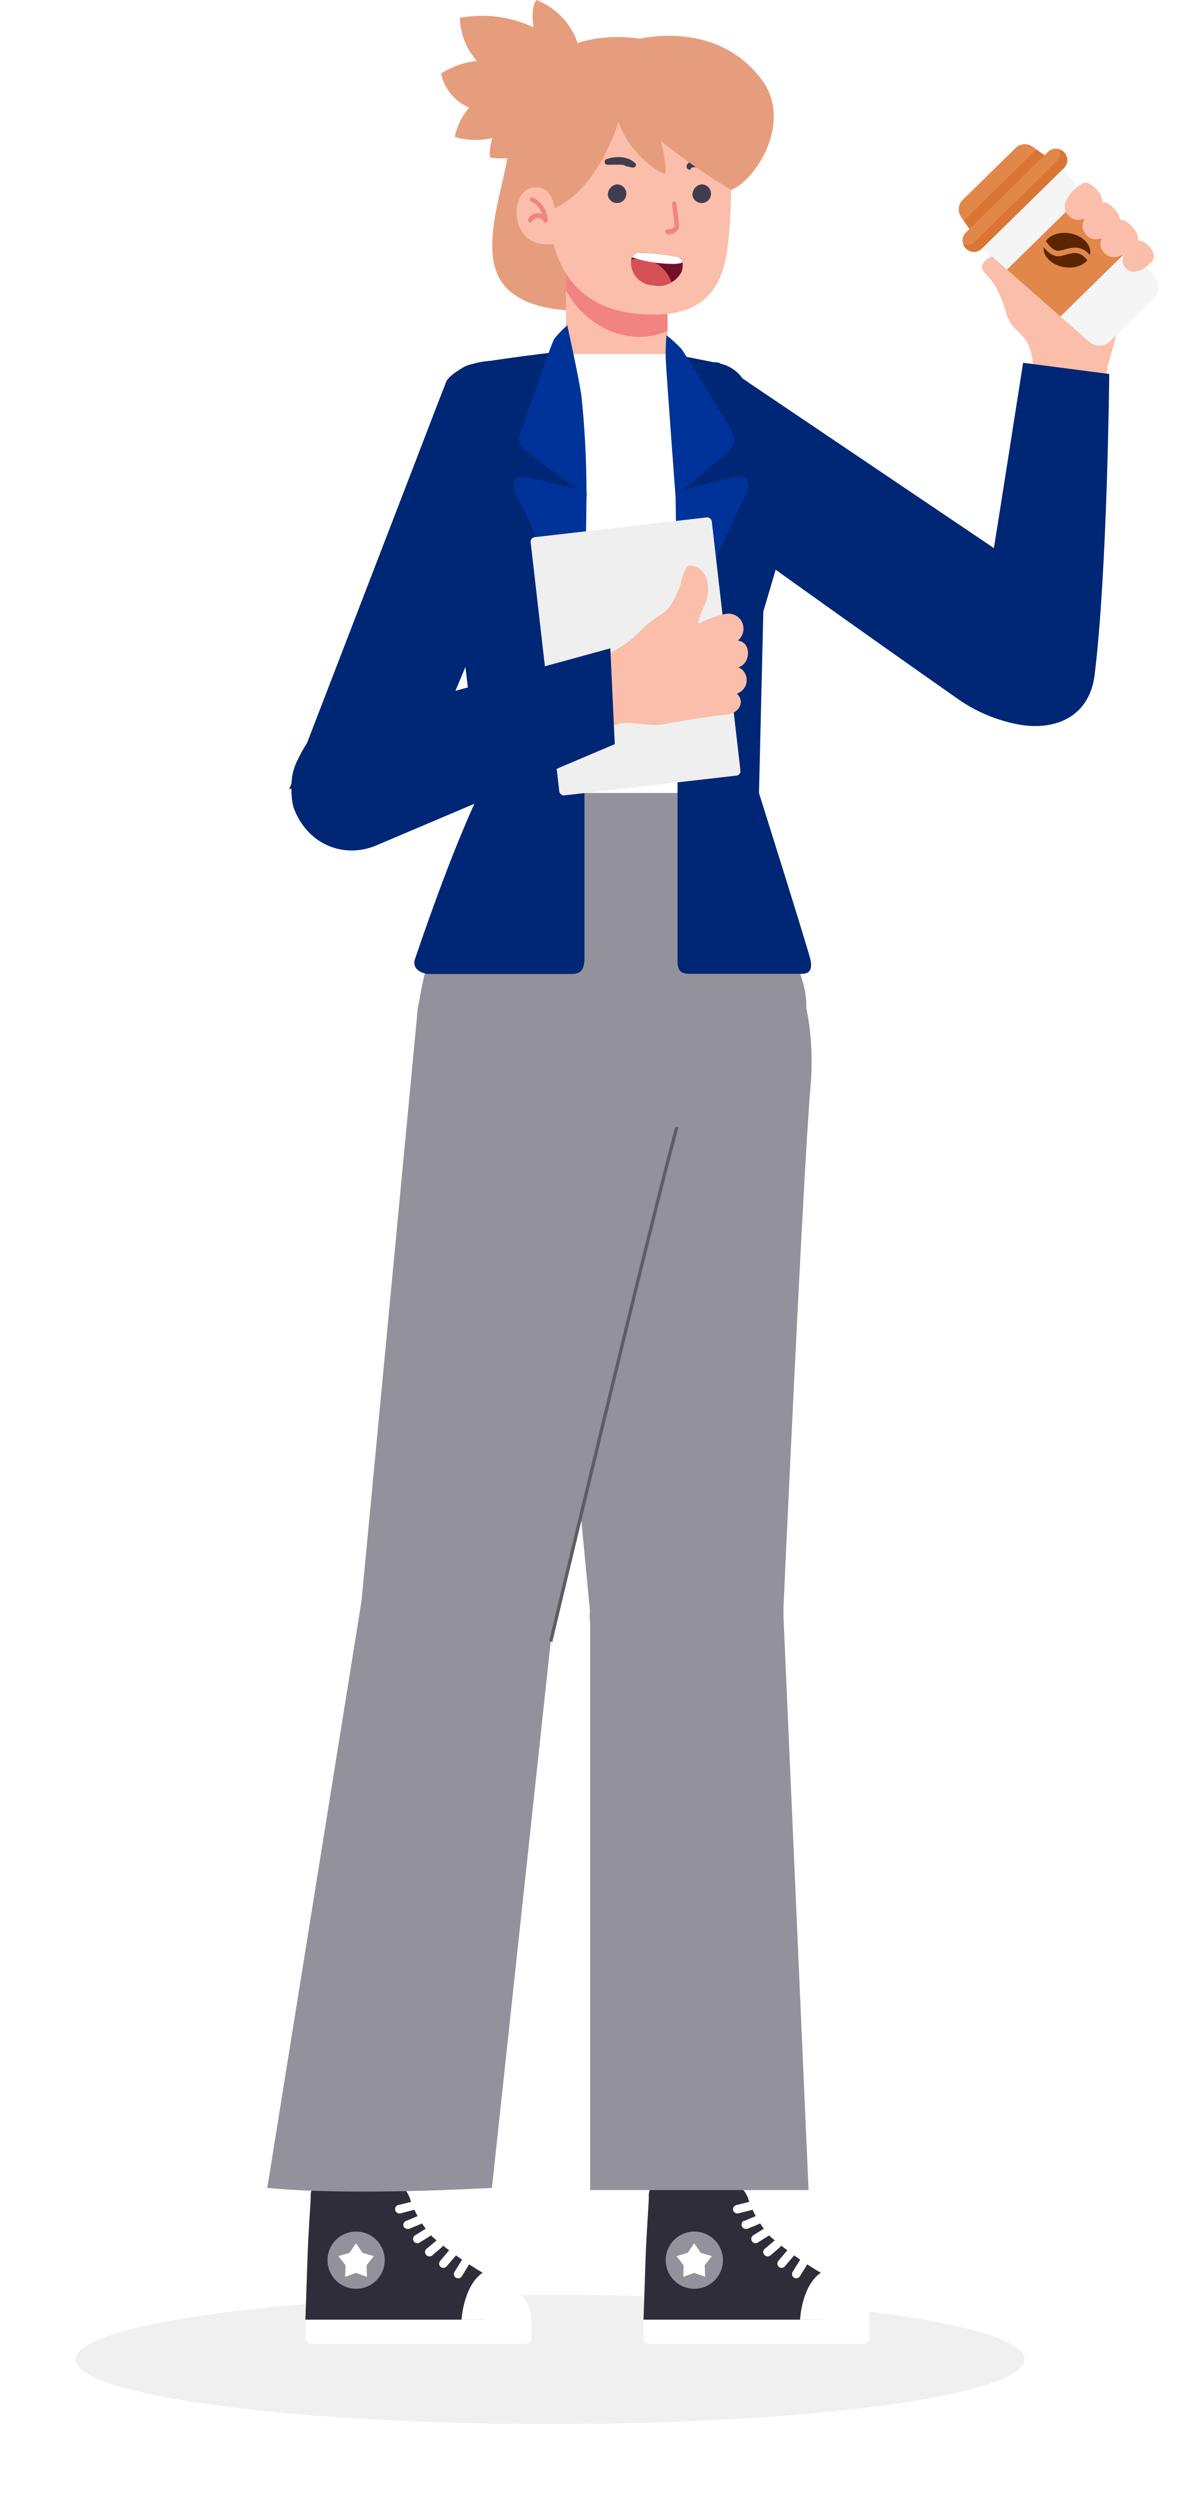 <svg width="266" height="561" viewBox="0 0 266 561" fill="none" xmlns="http://www.w3.org/2000/svg">
<path d="M129.968 19.153C131.022 15.35 130.635 11.29 128.879 7.755C127.123 4.22 124.123 1.458 120.455 0C118.997 1.458 119.739 6.112 119.739 6.112C114.589 3.698 108.812 2.956 103.219 3.989C103.321 7.565 104.668 10.993 107.03 13.681C104.168 13.969 101.416 14.934 99 16.494C99.366 18.179 100.128 19.754 101.221 21.087C102.315 22.421 103.71 23.476 105.291 24.166C103.681 26.05 102.573 28.311 102.069 30.738C104.816 31.53 107.718 31.618 110.507 30.993C110.057 32.405 109.875 33.888 109.97 35.366C112.62 35.755 115.322 35.556 117.885 34.782C120.449 34.009 122.81 32.68 124.802 30.891C127.444 27.451 129.216 23.425 129.968 19.153Z" fill="#E69D7E"/>
<path d="M114.164 32.963C113.755 39.586 109.587 49.636 110.686 58.049C112.22 69.914 126.899 69.786 132.576 69.786H140.989V32.963H114.164Z" fill="#E69D7E"/>
<path d="M127.052 56.156V77.867C127.052 77.867 128.766 85.334 140.222 85.334C142.501 85.526 144.768 84.838 146.556 83.411C148.344 81.985 149.518 79.927 149.837 77.662V56.182L127.052 56.156Z" fill="#FBBEAA"/>
<path d="M149.837 74.236C142.651 77.662 132.141 74.594 127.052 65.183V56.156H149.837V74.236Z" fill="#F18380"/>
<path d="M164.106 39.483C164.2 44.675 163.961 49.868 163.39 55.031C162.47 62.421 159.836 70.604 146.794 70.604C133.752 70.604 127.078 64.697 124.291 55.031C122.603 49.2 119.176 40.557 120.583 30.584C121.989 20.611 127.999 14.09 142.166 13.706C156.332 13.323 165.564 19.69 164.106 39.483Z" fill="#FBBEAA"/>
<path d="M136.463 43.933C136.55 44.318 136.744 44.671 137.022 44.951C137.301 45.231 137.653 45.427 138.038 45.516C138.423 45.604 138.825 45.583 139.198 45.453C139.571 45.323 139.9 45.091 140.146 44.782C140.393 44.474 140.548 44.102 140.592 43.709C140.637 43.317 140.57 42.92 140.399 42.564C140.228 42.208 139.96 41.907 139.625 41.697C139.291 41.487 138.904 41.375 138.509 41.375C138.206 41.407 137.912 41.499 137.645 41.645C137.378 41.791 137.142 41.989 136.952 42.227C136.762 42.464 136.62 42.738 136.536 43.031C136.453 43.323 136.428 43.63 136.463 43.933Z" fill="#403D4F"/>
<path d="M155.463 43.933C155.55 44.318 155.743 44.671 156.022 44.951C156.301 45.231 156.653 45.427 157.037 45.516C157.422 45.604 157.824 45.583 158.197 45.453C158.571 45.323 158.899 45.091 159.146 44.782C159.393 44.474 159.548 44.102 159.592 43.709C159.637 43.317 159.57 42.92 159.399 42.564C159.228 42.208 158.959 41.907 158.625 41.697C158.291 41.487 157.904 41.375 157.509 41.375C157.206 41.407 156.912 41.499 156.645 41.645C156.378 41.791 156.142 41.989 155.952 42.227C155.761 42.464 155.62 42.738 155.536 43.031C155.452 43.323 155.427 43.63 155.463 43.933Z" fill="#403D4F"/>
<path d="M142.652 36.696C142.652 36.696 142.652 36.696 142.421 36.466C142.217 36.282 141.994 36.119 141.757 35.98C141.439 35.785 141.094 35.638 140.734 35.545C140.331 35.396 139.909 35.31 139.481 35.289C139.064 35.238 138.644 35.238 138.228 35.289C137.875 35.3 137.524 35.343 137.179 35.417L136.182 35.699C136.017 35.752 135.88 35.867 135.798 36.02C135.717 36.172 135.699 36.351 135.747 36.517C135.786 36.65 135.867 36.766 135.977 36.849C136.088 36.932 136.222 36.977 136.361 36.977H137.358C137.655 36.939 137.956 36.939 138.253 36.977C138.594 36.952 138.936 36.952 139.276 36.977C139.608 36.977 139.941 36.977 140.248 37.156C140.555 37.335 140.81 37.361 141.066 37.386L141.603 37.565H141.833C141.993 37.635 142.173 37.639 142.336 37.577C142.498 37.514 142.63 37.391 142.703 37.233C142.748 37.146 142.771 37.049 142.771 36.952C142.771 36.854 142.748 36.757 142.703 36.67L142.652 36.696Z" fill="#403D4F"/>
<path d="M155.079 37.667H155.233L155.642 37.514H155.923H156.205C156.431 37.439 156.661 37.38 156.895 37.335C157.132 37.297 157.374 37.297 157.611 37.335C157.831 37.297 158.056 37.297 158.276 37.335H159.094C159.266 37.328 159.429 37.255 159.548 37.131C159.667 37.008 159.734 36.842 159.733 36.67C159.728 36.543 159.687 36.42 159.615 36.316C159.542 36.212 159.442 36.131 159.324 36.082L158.532 35.801C158.242 35.706 157.941 35.654 157.637 35.647C157.297 35.596 156.953 35.596 156.614 35.647C155.942 35.715 155.303 35.972 154.772 36.389C154.58 36.517 154.415 36.682 154.287 36.875C154.159 37.028 154.159 37.079 154.133 37.079V37.335C154.119 37.455 154.138 37.577 154.188 37.688C154.239 37.798 154.318 37.893 154.418 37.961C154.518 38.03 154.635 38.069 154.756 38.076C154.877 38.083 154.998 38.057 155.105 38L155.079 37.667Z" fill="#403D4F"/>
<path d="M149.837 52.627C150.266 52.637 150.693 52.553 151.086 52.38C151.479 52.208 151.83 51.952 152.113 51.63C152.224 51.52 152.311 51.388 152.368 51.243C152.425 51.097 152.452 50.942 152.446 50.786C152.446 50.505 151.985 46.976 151.832 45.671C151.832 45.543 151.781 45.419 151.69 45.328C151.598 45.237 151.475 45.185 151.346 45.185C151.217 45.185 151.094 45.237 151.002 45.328C150.911 45.419 150.86 45.543 150.86 45.671C150.86 45.876 151.397 50.505 151.474 50.786C151.261 51.014 151.004 51.195 150.718 51.318C150.432 51.441 150.123 51.504 149.812 51.502C149.683 51.502 149.559 51.553 149.468 51.644C149.377 51.735 149.326 51.859 149.326 51.988C149.326 52.117 149.377 52.24 149.468 52.331C149.559 52.422 149.683 52.474 149.812 52.474L149.837 52.627Z" fill="#F18380"/>
<path d="M152.241 57.665C153.213 57.92 153.545 59.352 152.983 61.014C152.394 62.158 151.44 63.071 150.272 63.609C149.104 64.147 147.79 64.278 146.539 63.981C145.86 63.945 145.195 63.775 144.583 63.479C143.97 63.183 143.423 62.769 142.973 62.259C142.523 61.75 142.179 61.156 141.962 60.511C141.744 59.867 141.657 59.187 141.705 58.508C141.705 57.409 142.447 56.744 143.879 56.744C146.687 56.818 149.484 57.126 152.241 57.665Z" fill="#73102A"/>
<path d="M141.654 58.508C141.654 58.508 141.654 58.355 141.654 58.253C143.529 57.813 145.502 58.095 147.179 59.042C148.856 59.99 150.115 61.534 150.706 63.367C149.383 64.016 147.894 64.247 146.436 64.032C145.757 63.99 145.093 63.813 144.483 63.511C143.873 63.21 143.33 62.789 142.884 62.275C142.439 61.761 142.101 61.162 141.89 60.516C141.678 59.869 141.598 59.187 141.654 58.508Z" fill="#D65155"/>
<path d="M151.371 59.225C148.141 59.251 144.928 58.75 141.859 57.742C142.047 57.395 142.336 57.114 142.688 56.936C143.04 56.758 143.437 56.691 143.828 56.744C146.636 56.818 149.433 57.126 152.19 57.665C152.457 57.755 152.692 57.922 152.865 58.145C153.038 58.367 153.141 58.636 153.161 58.918C152.588 59.126 151.982 59.23 151.371 59.225Z" fill="white"/>
<path d="M138.815 27.413C138.815 27.413 134.289 43.063 123.472 47.18C122.216 47.196 120.975 46.909 119.853 46.343C118.732 45.778 117.763 44.951 117.028 43.932C114.155 37.89 113.346 31.07 114.727 24.523C116.542 16.545 126.132 6.265 143.623 8.669C152.957 6.879 164.081 8.515 171.036 17.951C177.992 27.387 169.706 40.455 164.106 42.628C158.598 39.312 153.318 35.63 148.303 31.607C149.07 34.011 149.888 39.099 149.07 39.099C144.343 36.582 140.697 32.427 138.815 27.413Z" fill="#E69D7E"/>
<path d="M124.802 49.072C124.597 45.595 123.651 41.401 119.432 42.142C114.317 42.884 113.959 56.309 124.546 54.698L124.802 49.072Z" fill="#FBBEAA"/>
<path d="M118.997 49.968C119.085 49.964 119.171 49.939 119.246 49.894C119.322 49.849 119.386 49.787 119.432 49.712C119.538 49.486 119.703 49.293 119.911 49.153C120.118 49.014 120.359 48.933 120.608 48.919C120.9 48.922 121.187 48.999 121.442 49.142C121.697 49.285 121.911 49.49 122.066 49.738C122.123 49.83 122.21 49.9 122.312 49.937C122.414 49.974 122.525 49.976 122.628 49.942C122.727 49.9 122.809 49.828 122.864 49.736C122.919 49.644 122.944 49.537 122.935 49.431C122.902 48.352 122.572 47.304 121.981 46.402C121.39 45.499 120.561 44.778 119.585 44.316C119.524 44.292 119.458 44.281 119.392 44.283C119.326 44.285 119.262 44.3 119.202 44.328C119.142 44.356 119.089 44.396 119.045 44.445C119.001 44.495 118.968 44.552 118.947 44.615C118.926 44.678 118.918 44.744 118.924 44.809C118.929 44.875 118.948 44.939 118.979 44.997C119.01 45.055 119.053 45.107 119.104 45.148C119.156 45.189 119.215 45.219 119.279 45.237C119.849 45.518 120.357 45.912 120.77 46.396C121.184 46.879 121.494 47.442 121.682 48.05C121.327 47.898 120.944 47.82 120.557 47.82C120.144 47.859 119.746 47.998 119.399 48.225C119.051 48.453 118.764 48.761 118.563 49.124C118.53 49.179 118.51 49.24 118.501 49.304C118.493 49.367 118.497 49.432 118.514 49.493C118.531 49.555 118.559 49.613 118.598 49.664C118.637 49.715 118.686 49.757 118.742 49.789C118.805 49.875 118.895 49.938 118.997 49.968Z" fill="#F18380"/>
<g opacity="0.3" filter="url(#filter0_f_110_28)">
<ellipse cx="106.5" cy="14.5" rx="106.5" ry="14.5" transform="matrix(1 0 0 -1 17 544)" fill="#CBCBCB"/>
</g>
<path d="M231.787 82.356C231.889 80.121 231.291 77.91 230.076 76.031C228.204 73.862 226.803 73.328 225.958 70.591C225.309 68.049 224.271 65.623 222.883 63.398C221.891 62.034 220.402 60.917 220.402 59.876C220.402 58.834 222.387 56.825 225.214 57.395C226.425 57.773 227.538 58.413 228.473 59.271C229.408 60.128 230.141 61.182 230.621 62.356C230.892 61.641 231.051 60.888 231.092 60.124L231.712 42.92C231.722 42.526 231.81 42.137 231.972 41.778C232.134 41.419 232.366 41.095 232.655 40.827C232.944 40.559 233.284 40.351 233.655 40.217C234.025 40.082 234.419 40.023 234.813 40.043C235.44 40.069 236.042 40.292 236.536 40.679C236.787 40.876 240.982 45.963 245.077 51.006C249.051 55.901 252.931 60.754 253.018 61.05C252.222 68.28 250.727 75.415 248.553 82.356C248.527 83.515 248.259 84.655 247.765 85.704C247.272 86.753 246.564 87.687 245.688 88.447C244.812 89.206 243.787 89.773 242.679 90.112C241.57 90.452 240.403 90.555 239.252 90.417C238.211 90.451 237.174 90.262 236.212 89.861C235.251 89.46 234.386 88.856 233.678 88.092C232.97 87.327 232.435 86.419 232.109 85.43C231.782 84.44 231.673 83.392 231.787 82.356Z" fill="#FBBEAA"/>
<path d="M235.785 35.801L218.529 52.728C218.347 52.468 218.164 52.194 217.981 51.933C217.432 51.139 216.877 50.337 216.328 49.543C216.124 49.248 215.928 48.96 215.724 48.666C214.901 47.481 215.061 45.877 216.085 44.869L227.975 33.203C228.999 32.196 230.607 32.072 231.778 32.915C232.064 33.125 232.349 33.322 232.635 33.533C233.423 34.096 234.21 34.66 234.997 35.224C235.255 35.421 235.52 35.611 235.785 35.801Z" fill="#E2874A"/>
<g opacity="0.53">
<path d="M234.997 35.237L217.974 51.925C217.425 51.131 216.87 50.33 216.321 49.535L232.628 33.539C233.423 34.109 234.21 34.673 234.997 35.237Z" fill="#D46424"/>
</g>
<path d="M238.822 38.059C239.453 38.812 240.091 39.557 240.729 40.316C241.626 41.368 242.509 42.422 243.399 43.481C246.833 47.542 250.254 51.604 253.688 55.665C255.531 57.846 257.374 60.027 259.217 62.208C260.395 63.603 260.296 65.662 258.999 66.935L249.19 76.553C247.893 77.826 245.829 77.885 244.453 76.68C242.309 74.792 240.159 72.912 238.015 71.025C234.022 67.509 230.028 64.007 226.034 60.492C224.994 59.586 223.953 58.666 222.92 57.753C222.187 57.106 221.44 56.459 220.699 55.805C219.743 54.967 219.362 53.721 219.575 52.565C219.691 51.887 220.029 51.233 220.554 50.709L233.708 37.804C234.247 37.279 234.899 36.961 235.589 36.855C236.768 36.682 238.002 37.082 238.822 38.059Z" fill="#F5F5F5"/>
<path d="M243.4 43.48C246.835 47.541 250.255 51.602 253.689 55.663L238.024 71.03C234.03 67.514 230.036 64.013 226.035 60.504L243.4 43.48Z" fill="#E2874A"/>
<g opacity="0.52">
<path d="M235.501 62.639C233.448 60.841 231.409 59.042 229.363 57.25L226.053 60.503C230.047 64.018 234.04 67.52 238.041 71.028L253.706 55.662C253.153 55.012 252.613 54.363 252.059 53.713L243.165 62.435C241.056 64.499 237.714 64.581 235.501 62.639Z" fill="#E2874A"/>
</g>
<path d="M238.848 37.698L220.363 55.828C219.387 56.786 217.812 56.778 216.854 55.788L216.763 55.699C215.805 54.723 215.82 53.155 216.803 52.19L235.287 34.06C236.264 33.102 237.832 33.117 238.797 34.1L238.888 34.189C239.839 35.172 239.824 36.74 238.848 37.698Z" fill="#E2874A"/>
<g opacity="0.53">
<path d="M237.799 33.498C238.142 34.406 237.941 35.465 237.203 36.178L218.774 54.252C218.077 54.937 217.085 55.129 216.218 54.843C216.339 55.166 216.523 55.468 216.781 55.72L216.816 55.754C217.789 56.744 219.391 56.766 220.381 55.794L238.811 37.72C239.801 36.748 239.822 35.145 238.85 34.155L238.815 34.121C238.522 33.834 238.174 33.618 237.799 33.498Z" fill="#D46424"/>
</g>
<path d="M239.266 57.158C240.952 56.688 242.425 56.283 244.081 58.391C243.074 59.646 241.038 60.32 238.858 59.953C236.068 59.483 234.061 57.497 234.265 55.457C235.113 56.531 236.455 57.758 238.026 57.463C238.439 57.389 238.866 57.273 239.266 57.158Z" fill="#5B2500"/>
<path d="M240.132 52.353C243.005 52.836 245.054 54.932 244.7 57.029C244.694 57.091 244.674 57.154 244.661 57.209C242.623 54.975 240.606 55.532 238.94 55.994C238.541 56.11 238.169 56.211 237.797 56.271C236.625 56.492 235.427 55.105 234.766 54.09C235.723 52.718 237.841 51.974 240.132 52.353Z" fill="#5B2500"/>
<path d="M239.377 47.721C237.969 45.474 240.829 42.51 242.644 41.352C242.644 41.352 243.736 40.088 246 42.352C248.5 44.852 247 46.563 247 46.563C245.367 48.3 241.555 51.195 239.377 47.721Z" fill="#FBBEAA"/>
<path d="M243.377 52.073C241.969 49.825 244.829 46.862 246.644 45.704C246.644 45.704 247.736 44.44 250 46.704C252.5 49.204 251 50.915 251 50.915C249.367 52.652 245.555 55.547 243.377 52.073Z" fill="#FBBEAA"/>
<path d="M247.377 56.073C245.969 53.825 248.829 50.862 250.644 49.704C250.644 49.704 251.736 48.44 254 50.704C256.5 53.204 255 54.915 255 54.915C253.367 56.652 249.555 59.547 247.377 56.073Z" fill="#FBBEAA"/>
<path d="M252.313 59.633C251.145 57.75 253.516 55.266 255.02 54.295C255.02 54.295 255.925 53.236 257.801 55.133C259.873 57.229 258.63 58.663 258.63 58.663C257.276 60.119 254.118 62.545 252.313 59.633Z" fill="#FBBEAA"/>
<path d="M147.203 487.134C147.203 484.746 148.151 482.456 149.84 480.768C151.528 479.079 153.818 478.131 156.206 478.131C158.594 478.131 160.884 479.079 162.572 480.768C164.261 482.456 165.209 484.746 165.209 487.134V506.703H147.203V487.134Z" fill="#FBBEAA"/>
<path d="M164.565 490.78C166.772 490.78 167.169 491.748 167.814 493.012C168.86 496.383 170.648 499.477 173.047 502.065C176.629 505.116 180.471 507.847 184.531 510.225V520.593H144.45C144.45 520.593 144.723 512.408 144.921 506.629C145.119 500.85 145.69 493.806 145.64 493.062C145.591 492.318 145.64 490.78 147.004 490.78H164.565Z" fill="#302D3B"/>
<path d="M149.435 507.199C149.43 508.472 149.803 509.717 150.507 510.777C151.211 511.838 152.214 512.665 153.389 513.154C154.564 513.643 155.857 513.773 157.106 513.526C158.354 513.279 159.501 512.666 160.401 511.766C161.301 510.866 161.913 509.72 162.16 508.471C162.407 507.223 162.278 505.929 161.789 504.754C161.299 503.579 160.472 502.576 159.412 501.872C158.352 501.168 157.106 500.795 155.834 500.8C154.139 500.807 152.515 501.483 151.316 502.682C150.117 503.88 149.441 505.504 149.435 507.199Z" fill="#93929C"/>
<path d="M155.834 503.429L154.37 505.587L151.865 506.306L153.453 508.365L153.378 510.969L155.834 510.076L158.289 510.969L158.19 508.365L159.802 506.306L157.297 505.587L155.834 503.429Z" fill="white"/>
<path d="M184.258 510.052C184.258 510.052 189.937 513.053 192.07 514.516C193.058 515.185 193.86 516.094 194.402 517.156C194.944 518.219 195.209 519.401 195.171 520.593H179.595C179.595 520.593 179.917 512.979 184.258 510.052Z" fill="white"/>
<path d="M144.45 520.593V524.884C144.45 525.603 145.095 526 146.186 526H193.46C194.526 526 195.171 525.603 195.171 524.884V520.593H144.45Z" fill="white"/>
<path d="M179.595 507.15C179.732 506.939 179.946 506.79 180.191 506.734C180.437 506.679 180.694 506.721 180.909 506.852C181.016 506.918 181.109 507.005 181.182 507.107C181.255 507.209 181.307 507.324 181.334 507.447C181.362 507.569 181.365 507.696 181.343 507.82C181.321 507.943 181.275 508.061 181.207 508.167L179.545 510.845C179.465 510.984 179.349 511.099 179.209 511.177C179.07 511.256 178.911 511.296 178.751 511.292C178.568 511.289 178.388 511.238 178.23 511.143C178.123 511.077 178.031 510.991 177.958 510.889C177.885 510.787 177.833 510.671 177.805 510.548C177.777 510.426 177.774 510.299 177.796 510.176C177.818 510.052 177.865 509.934 177.933 509.829L179.595 507.15Z" fill="white"/>
<path d="M176.668 505.091C176.749 504.997 176.848 504.919 176.96 504.863C177.071 504.807 177.193 504.773 177.317 504.764C177.441 504.755 177.566 504.77 177.685 504.809C177.803 504.848 177.913 504.91 178.007 504.992C178.102 505.073 178.179 505.172 178.235 505.284C178.291 505.395 178.325 505.517 178.334 505.641C178.343 505.765 178.328 505.89 178.289 506.009C178.25 506.127 178.188 506.237 178.106 506.331L176.172 508.613C176.082 508.718 175.972 508.802 175.849 508.862C175.725 508.922 175.59 508.955 175.452 508.96C175.273 508.957 175.098 508.904 174.947 508.806C174.796 508.709 174.675 508.571 174.597 508.409C174.52 508.247 174.49 508.066 174.509 507.888C174.529 507.709 174.598 507.539 174.708 507.398L176.668 505.091Z" fill="white"/>
<path d="M173.915 502.785C174.112 502.658 174.349 502.607 174.581 502.641C174.814 502.676 175.025 502.793 175.177 502.973C175.329 503.152 175.41 503.38 175.406 503.614C175.402 503.849 175.313 504.074 175.155 504.248L172.948 506.158C172.775 506.305 172.555 506.384 172.328 506.381C172.191 506.386 172.055 506.36 171.931 506.304C171.806 506.248 171.696 506.164 171.609 506.059C171.517 505.973 171.444 505.869 171.394 505.754C171.344 505.639 171.318 505.515 171.318 505.389C171.318 505.264 171.344 505.139 171.394 505.024C171.444 504.909 171.517 504.805 171.609 504.719L173.915 502.785Z" fill="white"/>
<path d="M169.079 501.644L171.559 500.106C171.777 499.977 172.036 499.939 172.282 499.999C172.528 500.059 172.74 500.213 172.873 500.428C172.94 500.535 172.985 500.655 173.005 500.779C173.026 500.904 173.02 501.031 172.99 501.154C172.96 501.276 172.906 501.392 172.83 501.493C172.755 501.594 172.66 501.679 172.551 501.743L170.071 503.281C169.924 503.378 169.751 503.43 169.575 503.429C169.413 503.426 169.255 503.38 169.116 503.298C168.977 503.215 168.862 503.098 168.781 502.958C168.65 502.743 168.607 502.486 168.663 502.241C168.719 501.995 168.868 501.781 169.079 501.644Z" fill="white"/>
<path d="M166.995 498.444L169.772 497.279C170.009 497.18 170.276 497.18 170.513 497.277C170.75 497.375 170.939 497.563 171.037 497.8C171.086 497.915 171.111 498.039 171.111 498.164C171.111 498.29 171.086 498.414 171.037 498.529C170.989 498.644 170.918 498.749 170.828 498.837C170.739 498.924 170.633 498.993 170.517 499.04L167.739 500.205H167.367C167.153 500.194 166.949 500.112 166.786 499.972C166.624 499.832 166.513 499.642 166.47 499.432C166.428 499.222 166.456 499.003 166.551 498.811C166.646 498.619 166.802 498.464 166.995 498.37V498.444Z" fill="white"/>
<path d="M165.259 494.873L168.334 494.104C168.578 494.044 168.835 494.084 169.049 494.215C169.263 494.345 169.416 494.555 169.475 494.798C169.534 495.042 169.495 495.298 169.364 495.512C169.234 495.726 169.024 495.88 168.781 495.939L165.73 496.733H165.507C165.293 496.73 165.086 496.659 164.916 496.529C164.746 496.4 164.623 496.219 164.564 496.013C164.511 495.77 164.554 495.516 164.683 495.304C164.812 495.091 165.019 494.937 165.259 494.873Z" fill="white"/>
<path d="M134.032 361.98C134.305 349.976 142.391 344.172 154.37 344.47C166.35 344.768 174.981 351.043 174.708 363.022L165.209 488.102H147.202L134.032 361.98Z" fill="#FBBEAA"/>
<path d="M132.469 361.906C132.536 359.056 133.163 356.247 134.316 353.639C135.468 351.032 137.123 348.677 139.185 346.709C141.248 344.741 143.677 343.198 146.336 342.169C148.995 341.14 151.83 340.645 154.68 340.712C157.53 340.779 160.339 341.406 162.946 342.558C165.554 343.711 167.909 345.365 169.877 347.428C171.845 349.49 173.387 351.92 174.416 354.579C175.445 357.237 175.94 360.072 175.874 362.922L181.505 491.5H132.47L132.469 361.906Z" fill="#93929C"/>
<path d="M71.306 487.134C71.306 484.746 72.255 482.456 73.943 480.768C75.632 479.079 77.922 478.131 80.309 478.131C82.697 478.131 84.987 479.079 86.676 480.768C88.364 482.456 89.313 484.746 89.313 487.134V506.703H71.306V487.134Z" fill="#FBBEAA"/>
<path d="M88.644 490.78C90.876 490.78 91.273 491.748 91.893 493.012C92.951 496.384 94.747 499.476 97.151 502.065C100.728 505.122 104.571 507.853 108.635 510.225V520.593H68.554C68.554 520.593 68.826 512.408 69.025 506.629C69.223 500.85 69.769 493.806 69.744 493.062C69.719 492.318 69.744 490.78 71.084 490.78H88.644Z" fill="#302D3B"/>
<path d="M73.514 507.199C73.509 508.471 73.882 509.715 74.585 510.775C75.288 511.834 76.289 512.662 77.463 513.152C78.636 513.642 79.928 513.772 81.176 513.527C82.424 513.282 83.571 512.672 84.472 511.775C85.373 510.878 85.987 509.733 86.237 508.486C86.487 507.24 86.361 505.947 85.875 504.771C85.39 503.596 84.567 502.591 83.51 501.884C82.453 501.177 81.21 500.8 79.938 500.8C78.239 500.8 76.609 501.473 75.404 502.673C74.201 503.872 73.521 505.5 73.514 507.199Z" fill="#93929C"/>
<path d="M79.913 503.429L78.45 505.587L75.945 506.306L77.557 508.365L77.483 510.969L79.913 510.076L82.369 510.969L82.294 508.365L83.906 506.306L81.377 505.587L79.913 503.429Z" fill="white"/>
<path d="M108.336 510.052C108.336 510.052 114.041 513.053 116.149 514.516C117.142 515.18 117.948 516.087 118.49 517.151C119.033 518.215 119.294 519.4 119.25 520.593H103.599C103.599 520.593 104.021 512.979 108.336 510.052Z" fill="white"/>
<path d="M68.554 520.593V524.884C68.554 525.603 69.174 526 70.265 526H117.588C118.68 526 119.3 525.603 119.3 524.884V520.593H68.554Z" fill="white"/>
<path d="M103.699 507.15C103.833 506.936 104.048 506.785 104.294 506.729C104.541 506.673 104.799 506.717 105.013 506.852C105.227 506.987 105.378 507.201 105.434 507.448C105.49 507.694 105.446 507.953 105.311 508.167L103.649 510.846C103.563 510.985 103.442 511.099 103.299 511.177C103.155 511.255 102.994 511.295 102.83 511.292C102.654 511.292 102.481 511.241 102.334 511.143C102.228 511.077 102.135 510.991 102.062 510.889C101.989 510.787 101.937 510.671 101.909 510.549C101.881 510.426 101.878 510.299 101.9 510.176C101.922 510.052 101.969 509.934 102.037 509.829L103.699 507.15Z" fill="white"/>
<path d="M100.747 505.091C100.91 504.901 101.142 504.781 101.392 504.758C101.641 504.735 101.891 504.81 102.086 504.967C102.278 505.135 102.398 505.37 102.421 505.624C102.445 505.878 102.369 506.132 102.21 506.331L100.251 508.613C100.165 508.721 100.056 508.809 99.931 508.869C99.806 508.929 99.67 508.96 99.532 508.96C99.35 508.962 99.171 508.911 99.018 508.814C98.864 508.717 98.742 508.577 98.666 508.412C98.59 508.247 98.563 508.063 98.589 507.883C98.615 507.703 98.693 507.535 98.812 507.398L100.747 505.091Z" fill="white"/>
<path d="M98.019 502.785C98.216 502.658 98.453 502.607 98.685 502.641C98.918 502.676 99.129 502.793 99.281 502.973C99.433 503.152 99.514 503.38 99.51 503.614C99.506 503.849 99.417 504.074 99.259 504.248L97.027 506.158C96.854 506.305 96.634 506.384 96.407 506.381C96.27 506.384 96.135 506.357 96.011 506.301C95.886 506.245 95.776 506.163 95.688 506.059C95.599 505.971 95.529 505.867 95.481 505.752C95.433 505.637 95.408 505.514 95.408 505.389C95.408 505.265 95.433 505.141 95.481 505.026C95.529 504.911 95.599 504.807 95.688 504.719L98.019 502.785Z" fill="white"/>
<path d="M93.182 501.644L95.663 500.106C95.877 500.016 96.116 500.005 96.337 500.077C96.558 500.148 96.746 500.297 96.866 500.496C96.986 500.694 97.031 500.93 96.992 501.159C96.954 501.388 96.834 501.595 96.655 501.743L94.174 503.281C94.028 503.378 93.855 503.43 93.678 503.429C93.513 503.427 93.351 503.383 93.208 503.301C93.064 503.218 92.945 503.1 92.86 502.958C92.731 502.74 92.693 502.481 92.753 502.235C92.813 501.989 92.967 501.777 93.182 501.644Z" fill="white"/>
<path d="M230.571 92.842L220.474 148.5C218.808 155.482 221.383 161.799 230.571 162.907C232.267 163.101 233.99 162.99 235.636 162.582C237.282 162.173 238.816 161.475 240.145 160.529C241.474 159.584 242.571 158.412 243.368 157.083C244.165 155.754 244.646 154.297 244.783 152.8L247.862 92.953C248.67 87.301 245.868 83.533 240.971 83.067C234.963 82.491 231.783 85.616 230.571 92.842Z" fill="#FBBEAA"/>
<path d="M91.099 498.445L93.877 497.279C93.993 497.23 94.117 497.206 94.242 497.206C94.367 497.206 94.491 497.231 94.606 497.279C94.722 497.328 94.826 497.399 94.914 497.488C95.002 497.577 95.071 497.683 95.117 497.8C95.21 498.031 95.21 498.288 95.118 498.519C95.025 498.75 94.847 498.937 94.621 499.04L91.819 500.206C91.704 500.231 91.585 500.231 91.471 500.206C91.28 500.206 91.094 500.149 90.935 500.043C90.776 499.937 90.652 499.787 90.578 499.61C90.503 499.386 90.515 499.142 90.611 498.926C90.708 498.71 90.882 498.538 91.099 498.445Z" fill="white"/>
<path d="M89.362 494.873L92.413 494.104C92.66 494.044 92.92 494.083 93.138 494.212C93.356 494.342 93.515 494.553 93.579 494.798C93.609 494.919 93.614 495.044 93.595 495.167C93.576 495.289 93.533 495.407 93.469 495.513C93.404 495.619 93.319 495.711 93.219 495.784C93.119 495.858 93.005 495.91 92.885 495.939L89.834 496.733H89.586C89.362 496.716 89.152 496.622 88.99 496.466C88.828 496.311 88.725 496.105 88.699 495.882C88.673 495.66 88.725 495.435 88.846 495.246C88.966 495.058 89.149 494.917 89.362 494.848V494.873Z" fill="white"/>
<path d="M81.153 361.608C82.372 355.978 85.776 351.062 90.618 347.942C95.459 344.821 101.342 343.75 106.973 344.966C118.704 347.446 125.029 359.004 122.499 370.736L89.313 490.16H71.084L81.153 361.608Z" fill="#FBBEAA"/>
<path d="M81.156 359.252C82.502 353.757 85.938 349.004 90.734 346.003C95.53 343.002 101.307 341.99 106.837 343.182C112.367 344.374 117.215 347.676 120.348 352.386C123.482 357.096 124.655 362.842 123.618 368.404L110.424 491C110.424 491 78.825 492.885 60 491L81.156 359.252Z" fill="#93929C"/>
<path d="M238.551 139.402L167.318 85.283C159.009 79.975 153.354 82.802 148.939 88.482C146.923 91.231 145.988 94.626 146.313 98.019C146.637 101.413 148.199 104.569 150.7 106.886L221.759 159.244C224.263 161.359 227.487 162.426 230.758 162.223C234.03 162.019 237.097 160.561 239.32 158.153L239.642 157.806C240.822 156.547 241.733 155.061 242.319 153.439C242.906 151.816 243.156 150.091 243.054 148.369C242.952 146.647 242.5 144.964 241.725 143.422C240.951 141.88 239.871 140.512 238.551 139.402Z" fill="#FBBEAA"/>
<path d="M150.699 106.861C150.042 106.295 149.443 105.663 148.914 104.976C148.445 103.211 148.385 101.362 148.737 99.57C149.09 97.778 149.845 96.09 150.947 94.633C154.693 88.855 162.555 84.316 166.052 85.184L169.524 86.945L208.837 116.708C205.357 124.885 200.657 132.486 194.898 139.253L150.699 106.861Z" fill="#F18380"/>
<path d="M161.439 81.413L223.082 122.988C222.823 125.115 229.657 81.413 229.657 81.413L248.993 83.93C248.993 83.93 248.599 128.058 245.713 151.478C244.56 160.828 236.85 164.397 227.646 162.389C223.102 161.397 218.824 159.533 215.017 156.861C198.659 145.379 152.765 113.038 149.013 108.969C142.54 101.95 142.539 96.692 146.26 90.913C149.98 85.134 157.942 80.545 161.439 81.413Z" fill="#002776"/>
<path d="M132.469 361.906L119.746 228.691C119.746 213.983 134.9 197.961 157.247 201.408C177.436 204.558 183.588 224.847 181.926 244.069C180.264 263.291 175.775 362.849 175.775 362.849C175.708 365.699 175.08 368.507 173.928 371.115C172.776 373.722 171.121 376.077 169.059 378.045C166.996 380.013 164.566 381.556 161.908 382.585C159.249 383.614 156.414 384.109 153.564 384.042C150.714 383.976 147.905 383.348 145.298 382.196C142.69 381.043 140.335 379.389 138.367 377.326C136.399 375.264 134.857 372.834 133.828 370.175C132.799 367.517 132.303 364.682 132.37 361.832L132.469 361.906Z" fill="#93929C"/>
<path d="M81.154 359.252L93.803 226.062C96.482 211.602 114.464 198.779 135.769 206.369C154.991 213.239 157.223 234.321 151.965 252.899C146.707 271.476 123.616 368.404 123.616 368.404C122.27 373.899 118.834 378.652 114.038 381.653C109.242 384.654 103.465 385.666 97.935 384.474C92.405 383.282 87.558 379.98 84.424 375.27C81.29 370.56 80.117 364.813 81.154 359.252Z" fill="#93929C"/>
<path d="M151.965 252.899C146.731 271.476 123.615 368.405 123.615 368.405" stroke="#5E5D63" stroke-width="0.75" stroke-miterlimit="10"/>
<path d="M148.244 79.305C148.244 79.305 159.207 81.215 161.34 81.785C162.599 82.081 163.762 82.691 164.721 83.558C165.679 84.426 166.402 85.523 166.821 86.746C168.186 89.995 175.205 111.275 175.85 113.582C176.286 116.123 175.876 118.737 174.684 121.023C173.667 123.801 168.409 136.45 168.409 136.45L167.615 177.201L138.002 181.898L109.627 177.201C109.627 177.201 99.706 101.404 99.21 96.716C98.713 92.029 101.045 82.976 106.65 81.835C112.256 80.694 127.633 79.355 127.633 79.355L148.244 79.305Z" fill="#FBBEAA"/>
<path d="M169.006 160.816V175.142C149.61 176.928 118.705 175.663 107.097 175.142C106.551 171.05 105.981 164.105 105.386 159.492C121.185 159.889 147.279 161.361 169.006 160.816Z" fill="white"/>
<path d="M66.718 173.555L98.49 89.945C102.732 81.016 109.007 80.421 115.852 82.901C119.018 84.164 121.608 86.549 123.127 89.601C124.646 92.653 124.988 96.157 124.087 99.445L91.372 181.566C90.38 184.69 88.217 187.309 85.336 188.872C82.455 190.435 79.08 190.821 75.92 189.949L75.449 189.825C73.782 189.371 72.225 188.581 70.874 187.505C69.522 186.429 68.404 185.089 67.587 183.566C66.77 182.044 66.272 180.371 66.122 178.65C65.973 176.929 66.176 175.195 66.718 173.555Z" fill="#FBBEAA"/>
<path d="M79.888 138.881L98.49 89.945C98.989 88.872 99.578 87.843 100.251 86.87C102.529 85.443 105.138 84.629 107.823 84.508C110.509 84.386 113.18 84.96 115.579 86.175C118.364 87.53 120.602 89.796 121.924 92.597C123.245 95.398 123.571 98.567 122.846 101.578C122.846 101.875 122.672 102.446 122.523 103.215L103.326 151.456C94.941 148.432 87.044 144.195 79.888 138.881Z" fill="#F18380"/>
<path d="M100.226 85.481L64.914 177.129C93.918 167.848 95.5 172.5 101 158C101 158 124.483 101.95 125.178 98.13C125.902 95.119 125.577 91.951 124.255 89.15C122.934 86.349 120.695 84.083 117.91 82.728C110.147 78.76 102.409 82.356 100.226 85.481Z" fill="#002776"/>
<path d="M94.031 225.611C94.574 218.782 101.9 192.6 109.77 177.685C109.77 177.685 126.935 174.964 137.99 175C149.525 175.038 167.445 177.685 167.445 177.685C172.577 189.297 178.423 214.665 180.125 220.138C181.153 223.358 181.278 226.797 180.486 230.083C179.695 233.369 178.017 236.375 175.635 238.775C169.789 245.407 154.716 253 151.238 253C136.273 250.864 121.605 247.009 107.525 241.512C99.581 238.184 93.513 232.464 94.031 225.611Z" fill="#93929C"/>
<path d="M148.765 79.445C148.765 79.445 159.807 81.369 161.98 81.944C163.245 82.248 164.413 82.864 165.378 83.737C166.343 84.61 167.073 85.711 167.501 86.94C168.85 90.213 175.92 111.647 176.594 113.97C177.034 116.53 176.621 119.162 175.42 121.465C174.421 124.188 169.1 136.904 169.1 136.904L168.3 177.949H109.868C109.868 177.949 99.95 101.629 99.475 96.933C99.001 92.236 101.324 83.093 106.97 81.944C112.616 80.794 128.08 79.445 128.08 79.445H148.765Z" fill="white"/>
<path d="M127.33 79.445C129.641 87.582 130.942 95.972 131.202 104.427V214.972C131.202 218.369 129.728 218.594 127.955 218.594H96.453C94.829 218.594 92.356 217.545 93.155 215.222C93.954 212.898 100.999 191.789 107.869 177.374C107.869 177.374 98.026 98.057 98.026 94.309C98.026 90.562 100.774 82.968 105.521 81.819C110.268 80.669 127.43 78.696 127.43 78.696L127.33 79.445Z" fill="#002776"/>
<path d="M149.589 79.721C150.988 90.344 151.822 101.035 152.087 111.747V215.472C152.087 217.82 152.687 218.545 154.91 218.545H180.067C181.741 218.545 182.365 217.521 181.941 215.447C181.516 213.374 170.374 177.974 170.374 177.974L171.348 137.229C171.348 137.229 177.069 118.043 177.294 116.519C177.566 114.614 177.387 112.671 176.769 110.848C176.07 109.024 168.076 87.615 167.326 86.066C166.821 85.012 166.096 84.078 165.2 83.329C164.304 82.579 163.257 82.03 162.13 81.719C159.432 81.07 149.514 79.221 149.514 79.221L149.589 79.721Z" fill="#002776"/>
<path d="M131.203 143.799C131.203 143.799 116.788 112.696 115.764 110.673C114.74 108.649 115.339 106.626 117.787 107C120.236 107.375 131.677 110.348 131.677 110.348L131.203 143.799Z" fill="#003399"/>
<path d="M131.652 111.422C131.652 111.422 118.911 101.754 117.787 100.955C117.251 100.539 116.858 99.968 116.661 99.319C116.464 98.67 116.473 97.976 116.688 97.332C117.163 96.258 123.608 77.347 124.407 76.048C125.289 74.947 126.267 73.927 127.33 73C127.33 73 129.704 83.567 130.503 88.739C131.294 96.273 131.678 103.846 131.652 111.422Z" fill="#003399"/>
<path d="M152.112 143.799C152.112 143.799 166.527 112.696 167.526 110.673C168.525 108.649 167.951 106.626 165.502 107C163.054 107.375 151.638 110.348 151.638 110.348L152.112 143.799Z" fill="#003399"/>
<path d="M151.638 111.422C151.638 111.422 162.979 101.754 163.979 100.955C164.459 100.498 164.777 99.898 164.885 99.244C164.993 98.591 164.886 97.919 164.578 97.333C163.954 96.258 153.911 79.446 152.937 78.271C151.905 77.167 150.785 76.148 149.589 75.224C149.589 75.224 149.364 78.072 149.439 80.52C149.514 82.968 151.638 111.422 151.638 111.422Z" fill="#003399"/>
<g filter="url(#filter1_d_110_28)">
<rect x="117" y="120.672" width="40.929" height="58.324" rx="1" transform="rotate(-6.555 117 120.672)" fill="#EFEFEF"/>
</g>
<path d="M136.217 146.811C139.063 145.609 141.637 143.827 143.775 141.578C145.098 140.189 146.599 138.984 148.236 137.994C149.197 137.394 150.026 136.601 150.671 135.667C151.524 134.217 152.23 132.686 152.777 131.098C152.98 129.73 153.446 128.411 154.147 127.217C154.815 126.605 157.169 126.932 158.392 129.308C158.813 130.366 159.004 131.505 158.952 132.649C158.899 133.793 158.605 134.916 158.088 135.942C157.48 137.172 157.004 138.463 156.667 139.792L156.889 139.925C158.752 138.936 160.742 138.219 162.8 137.795C163.546 137.628 164.323 137.719 165.006 138.051C165.69 138.384 166.239 138.94 166.566 139.629C166.893 140.319 166.978 141.102 166.808 141.852C166.638 142.602 166.223 143.276 165.629 143.765C168.84 144.134 168.476 149.086 165.719 149.741C166.31 149.988 166.808 150.414 167.147 150.959C167.486 151.504 167.649 152.142 167.614 152.788C167.579 153.434 167.349 154.056 166.953 154.569C166.557 155.083 166.016 155.464 165.402 155.661C167.36 157.466 165.929 160.441 162.374 160.454C159.485 160.748 151.76 161.957 149.072 162.536C146.385 163.114 140.983 161.835 139.247 162.372C136.664 163.318 133.664 163.334 131.376 156.537C129.087 149.74 133.559 147.69 136.217 146.811Z" fill="#FBBEAA"/>
<path d="M138 167L85 189.5C77.776 192.873 69.245 189.929 66 181.5C65.407 179.929 65.367 177.36 65.44 175.682C65.514 174.004 65.927 172.359 66.656 170.845C67.385 169.332 68.734 166.604 70 165.5C71.266 164.396 75.776 162.359 77.375 161.843L137 145.5L138 167Z" fill="#002776"/>
<defs>
<filter id="filter0_f_110_28" x="0" y="498" width="247" height="63" filterUnits="userSpaceOnUse" color-interpolation-filters="sRGB">
<feFlood flood-opacity="0" result="BackgroundImageFix"/>
<feBlend mode="normal" in="SourceGraphic" in2="BackgroundImageFix" result="shape"/>
<feGaussianBlur stdDeviation="8.5" result="effect1_foregroundBlur_110_28"/>
</filter>
<filter id="filter1_d_110_28" x="117.108" y="116.107" width="49.104" height="62.4" filterUnits="userSpaceOnUse" color-interpolation-filters="sRGB">
<feFlood flood-opacity="0" result="BackgroundImageFix"/>
<feColorMatrix in="SourceAlpha" type="matrix" values="0 0 0 0 0 0 0 0 0 0 0 0 0 0 0 0 0 0 127 0" result="hardAlpha"/>
<feOffset dx="2"/>
<feComposite in2="hardAlpha" operator="out"/>
<feColorMatrix type="matrix" values="0 0 0 0 0.604 0 0 0 0 0.6 0 0 0 0 0.631 0 0 0 1 0"/>
<feBlend mode="normal" in2="BackgroundImageFix" result="effect1_dropShadow_110_28"/>
<feBlend mode="normal" in="SourceGraphic" in2="effect1_dropShadow_110_28" result="shape"/>
</filter>
</defs>
</svg>
